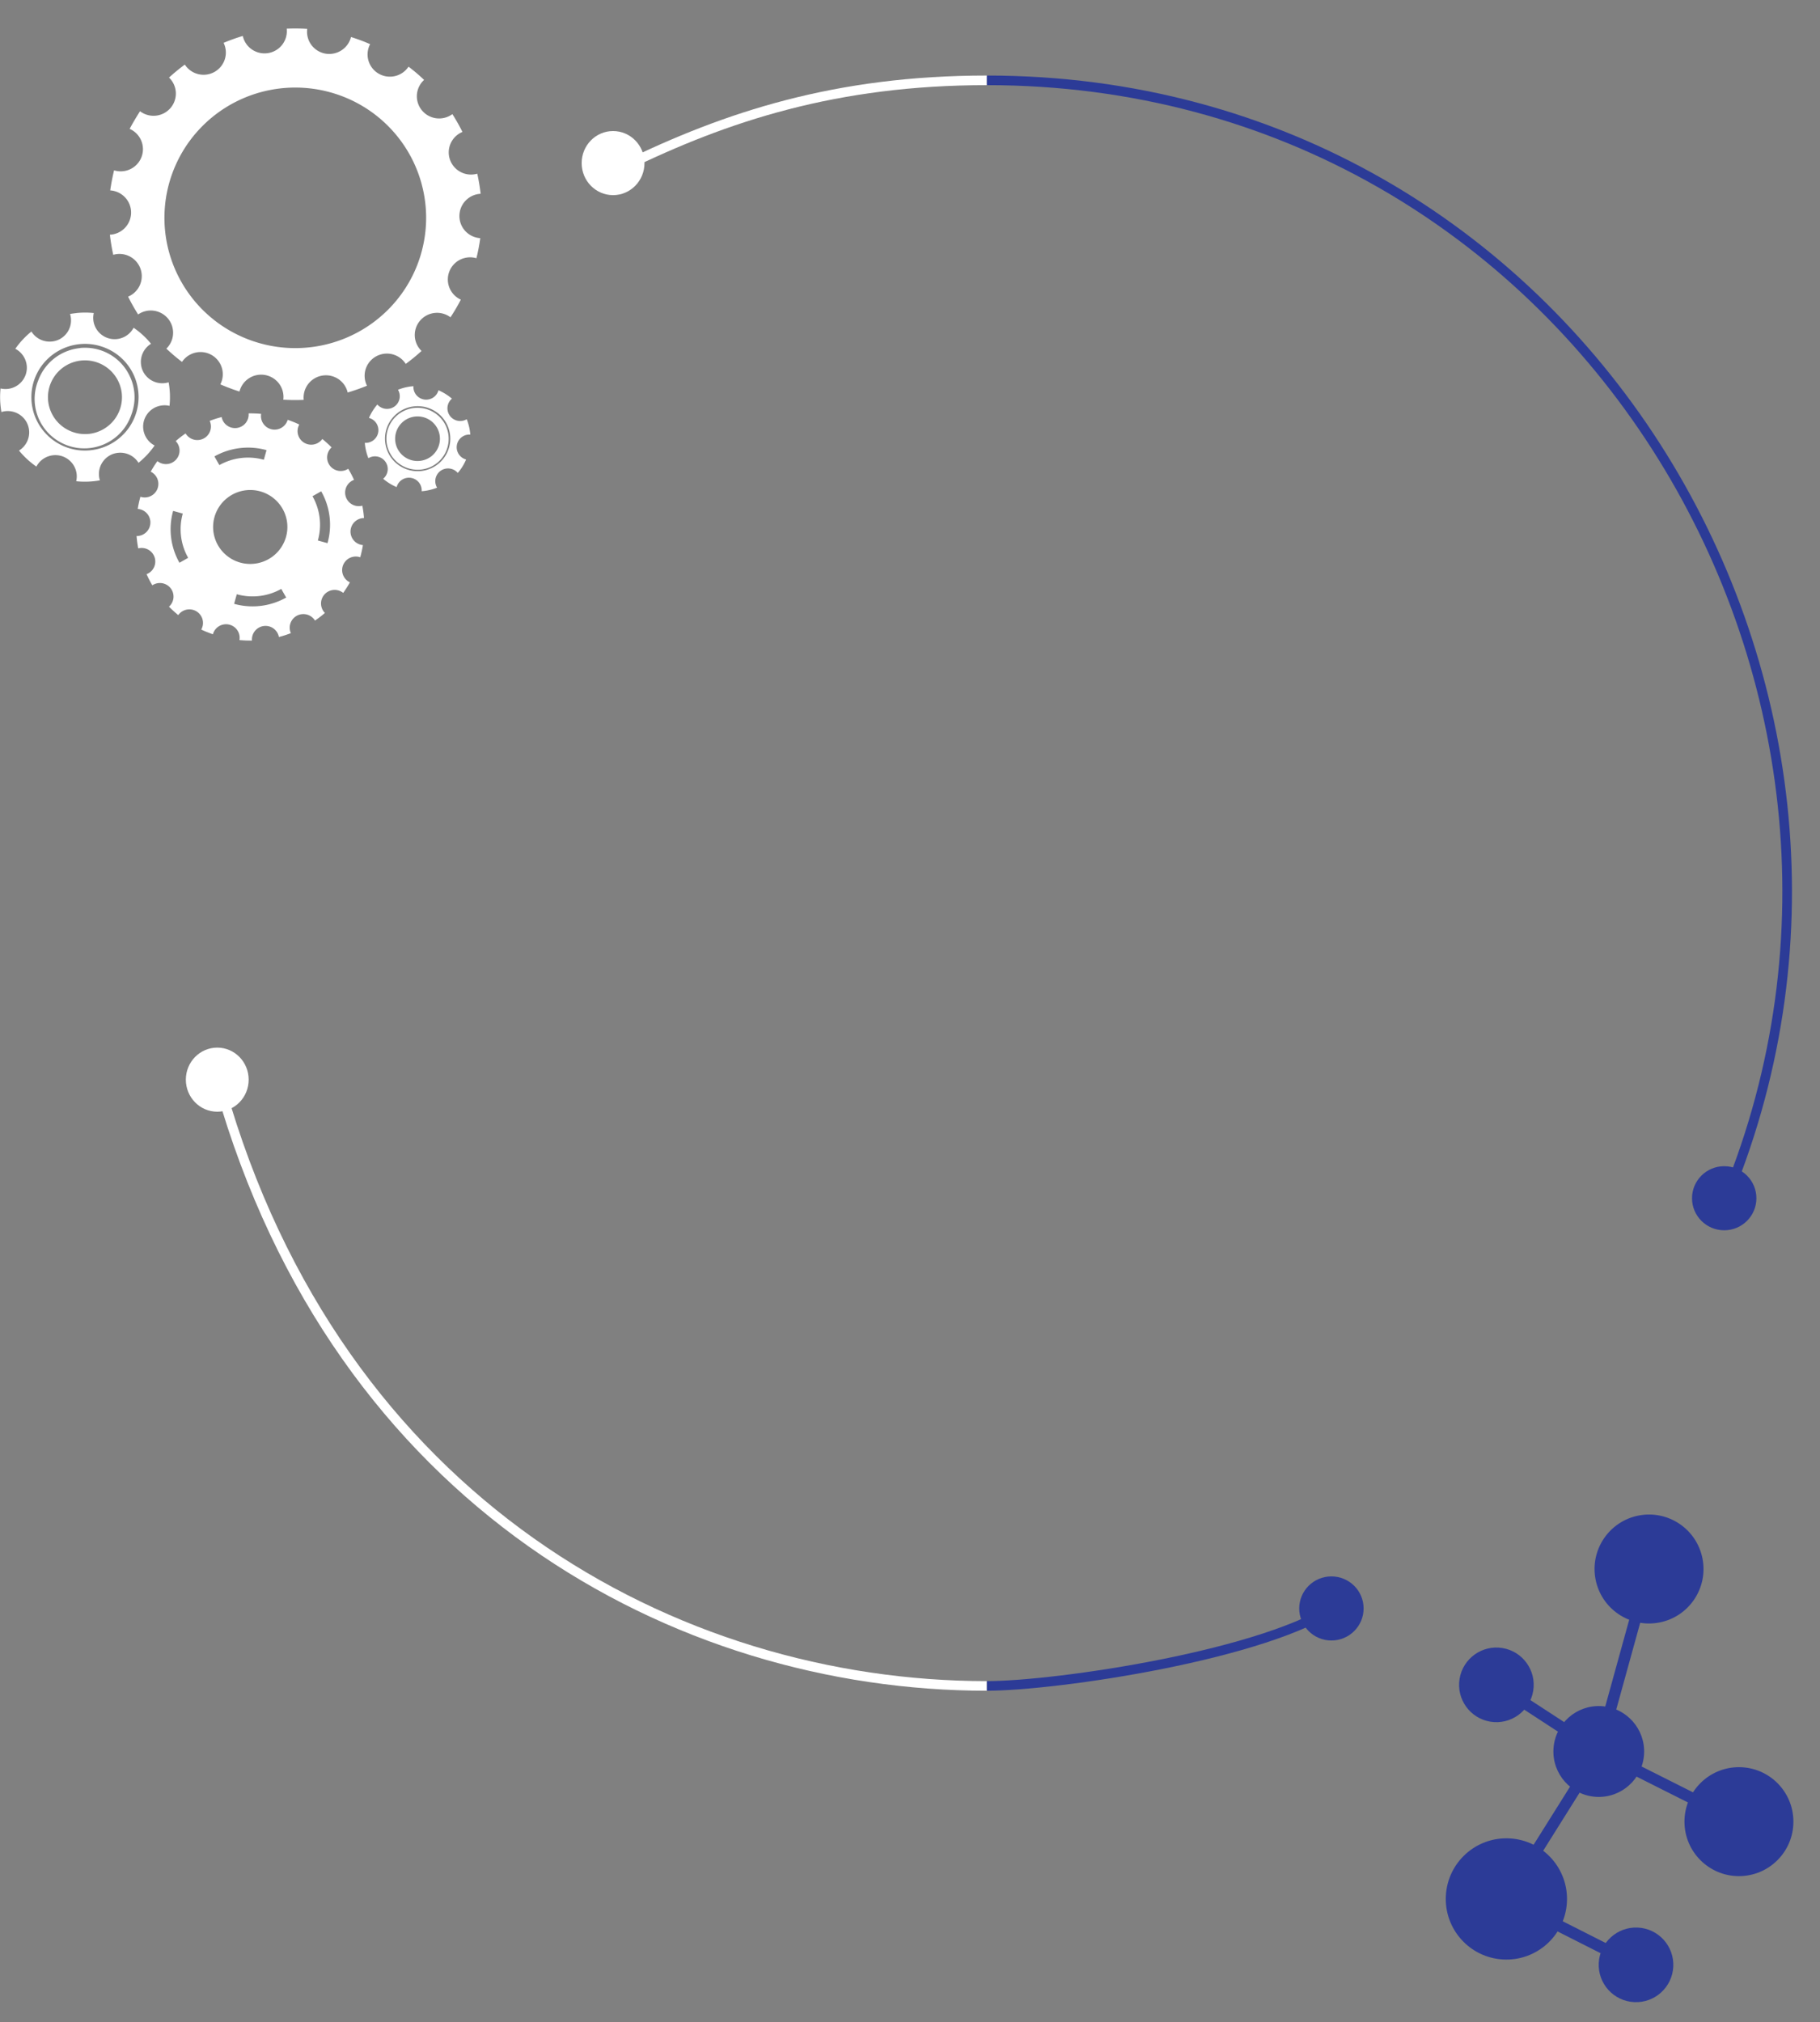 <svg width="568" height="631" fill="none" xmlns="http://www.w3.org/2000/svg"><rect width="100%" height="100%" fill="#808080" stroke="none"/><g clip-path="url(#clip0_675_42)" fill="#fff"><path d="M120.72 135.327a9.654 9.654 0 001.698 7.205 9.732 9.732 0 006.313 3.908 9.639 9.639 0 007.257-1.667 9.594 9.594 0 003.908-6.279 9.64 9.64 0 00-1.69-7.212 9.753 9.753 0 00-13.563-2.228 9.665 9.665 0 00-3.928 6.289l.005-.016zm13.66 7.224a7.019 7.019 0 01-7.761.254 6.97 6.97 0 01-2.677-3.036 6.931 6.931 0 011.264-7.627 6.992 6.992 0 013.513-2.021 7.021 7.021 0 014.049.264 6.975 6.975 0 013.22 2.458 6.936 6.936 0 011.216 5.188 6.956 6.956 0 01-2.824 4.525v-.005zm6.007-12.831a3.944 3.944 0 01.653-5.329 16.621 16.621 0 00-4.198-2.612 3.963 3.963 0 01-1.686 2.297 3.996 3.996 0 01-5.266-.857 3.949 3.949 0 01-.863-2.712c-1.653.126-3.278.5-4.818 1.111a3.947 3.947 0 01-1.107 5.232 3.996 3.996 0 01-5.335-.631 16.531 16.531 0 00-2.618 4.184 3.982 3.982 0 012.313 1.682c.535.827.742 1.822.58 2.792a3.958 3.958 0 01-1.454 2.457 3.989 3.989 0 01-2.734.849 16.3 16.3 0 001.116 4.79 3.981 3.981 0 015.296 1.081 3.94 3.94 0 01-.685 5.337 16.227 16.227 0 004.204 2.601 3.962 3.962 0 011.689-2.303 3.996 3.996 0 015.273.87c.614.77.918 1.741.853 2.722a16.35 16.35 0 004.812-1.112 3.955 3.955 0 011.098-5.26 3.995 3.995 0 015.356.665 16.08 16.08 0 002.607-4.19 3.982 3.982 0 01-2.316-1.682 3.95 3.95 0 01.878-5.252 3.99 3.99 0 012.738-.845 16.387 16.387 0 00-1.116-4.79 4.007 4.007 0 01-5.27-1.09v-.005zm0 8.83a10.152 10.152 0 01-4.126 6.586 10.204 10.204 0 01-3.624 1.627 10.24 10.24 0 01-3.973.122 10.207 10.207 0 01-5.301-2.612 10.122 10.122 0 01-2.95-5.103 10.1 10.1 0 01.395-5.875 10.157 10.157 0 013.608-4.666 10.222 10.222 0 0111.315-.351 10.151 10.151 0 013.893 4.433 10.092 10.092 0 01.763 5.839zM27.69 135.393a11.612 11.612 0 01-6.911-1.471 11.542 11.542 0 01-4.763-5.197 11.453 11.453 0 01-.324-8.788 11.526 11.526 0 016.007-6.449l.1.217-.1-.217c1.15-.525 2.38-.857 3.64-.983a11.59 11.59 0 016.916 1.465 11.517 11.517 0 015.75 8.815 11.478 11.478 0 01-2.537 8.431 11.584 11.584 0 01-7.779 4.183v-.006zm-2.73-26.778a15.75 15.75 0 00-4.902 1.328 15.453 15.453 0 00-8.072 8.635 15.37 15.37 0 003.665 17.103 15.547 15.547 0 0011.359 4.207c2.08-.094 4.12-.605 5.997-1.501a15.498 15.498 0 004.93-3.717 15.412 15.412 0 003.078-5.339 15.233 15.233 0 00-.436-11.775 15.265 15.265 0 00-3.514-4.911 15.327 15.327 0 00-5.15-3.174 15.607 15.607 0 00-6.956-.884v.028zm7.419-.256a16.682 16.682 0 015.56 3.41 16.596 16.596 0 013.818 5.276 16.69 16.69 0 011.407 5.206 16.618 16.618 0 01-3.695 12.216 16.773 16.773 0 01-11.289 6.039 16.597 16.597 0 01-7.497-.956 16.719 16.719 0 01-9.373-8.681 16.6 16.6 0 01-.474-12.735 16.675 16.675 0 015.462-7.364 16.793 16.793 0 018.544-3.383 16.742 16.742 0 017.537.972zm-8.547-10.663a26.65 26.65 0 00-1.97.272 6.644 6.644 0 01-.576 5.289 6.693 6.693 0 01-3.014 2.752c-.668.3-1.381.488-2.11.555a6.72 6.72 0 01-3.628-.653 6.684 6.684 0 01-2.73-2.464 26.482 26.482 0 00-5.025 5.385 6.74 6.74 0 012.443 2.178 6.707 6.707 0 011.124 3.067 6.573 6.573 0 01-.385 2.984A6.673 6.673 0 015.784 120a6.714 6.714 0 01-3.405 1.357 6.73 6.73 0 01-2.206-.145 25.844 25.844 0 000 5.418c.067.65.157 1.295.268 1.94a6.44 6.44 0 011.318-.273 6.734 6.734 0 014.008.863 6.684 6.684 0 012.752 3.027 6.642 6.642 0 01-.111 5.696 6.677 6.677 0 01-2.479 2.706 26.608 26.608 0 005.426 5.001 6.69 6.69 0 013.525-3.126 6.735 6.735 0 014.72-.036 6.702 6.702 0 012.959 2.165 6.653 6.653 0 011.368 3.392 6.577 6.577 0 01-.14 2.184 26.3 26.3 0 007.391-.283 6.82 6.82 0 01-.273-1.317 6.645 6.645 0 01.854-3.976 6.692 6.692 0 013.014-2.743 6.594 6.594 0 012.105-.555 6.727 6.727 0 013.624.654 6.693 6.693 0 012.729 2.463 26.024 26.024 0 005.024-5.396 6.677 6.677 0 01-3.138-3.515 6.64 6.64 0 01-.027-4.703 6.627 6.627 0 012.172-2.944 6.676 6.676 0 013.41-1.352 6.603 6.603 0 012.233.139 26.176 26.176 0 00-.279-7.351 6.733 6.733 0 01-4.715-.281 6.687 6.687 0 01-3.357-3.309 6.566 6.566 0 01-.558-2.101 6.64 6.64 0 01.658-3.611 6.678 6.678 0 012.479-2.718 25.401 25.401 0 00-5.437-5.001 6.67 6.67 0 01-2.175 2.422 6.712 6.712 0 01-3.067 1.112 6.694 6.694 0 01-5.959-2.549 6.65 6.65 0 01-1.365-3.391 6.727 6.727 0 01.14-2.184 26.276 26.276 0 00-5.41 0m60.932 36.286a4.267 4.267 0 01-2.609-1.757 4.232 4.232 0 01-.685-3.061 36.938 36.938 0 00-3.908-.15 4.22 4.22 0 01-.923 3 4.27 4.27 0 01-5.801.785 4.231 4.231 0 01-1.694-2.645 35.163 35.163 0 00-3.724 1.189c.451.985.506 2.105.153 3.129a4.239 4.239 0 01-2.05 2.377 4.275 4.275 0 01-3.13.324 4.254 4.254 0 01-2.498-1.907 33.653 33.653 0 00-3.092 2.389 4.219 4.219 0 01.099 5.795 4.259 4.259 0 01-5.805.451 33.895 33.895 0 00-2.087 3.301 4.24 4.24 0 012.107 2.299 4.215 4.215 0 01-.04 3.111 4.242 4.242 0 01-2.166 2.244 4.267 4.267 0 01-3.123.164 32.911 32.911 0 00-.831 3.801 4.262 4.262 0 012.872 1.405 4.222 4.222 0 01-.253 5.897 4.263 4.263 0 01-2.982 1.156 33.83 33.83 0 00.525 3.856 4.272 4.272 0 013.117.393 4.24 4.24 0 011.996 2.416 4.218 4.218 0 01-.215 3.121 4.244 4.244 0 01-2.308 2.122c.558 1.178 1.116 2.34 1.809 3.462a4.263 4.263 0 015.716.927 4.215 4.215 0 01-.525 5.741 36.856 36.856 0 002.892 2.629 4.266 4.266 0 015.739-1.131 4.235 4.235 0 011.852 2.535 4.216 4.216 0 01-.407 3.108c.592.283 1.184.556 1.793.789.608.233 1.222.478 1.836.689a4.228 4.228 0 011.897-2.516 4.265 4.265 0 013.117-.517 4.25 4.25 0 012.613 1.769c.61.902.848 2.004.663 3.076 1.299.118 2.603.168 3.908.15a4.21 4.21 0 01.922-3.001 4.25 4.25 0 012.747-1.54 4.263 4.263 0 013.055.772 4.223 4.223 0 011.677 2.657 35.143 35.143 0 003.735-1.2 4.221 4.221 0 01-.123-3.111 4.247 4.247 0 012.045-2.356 4.283 4.283 0 013.11-.33 4.261 4.261 0 012.499 1.874 36.099 36.099 0 003.092-2.379 4.225 4.225 0 01-1.211-2.882 4.228 4.228 0 011.105-2.924 4.27 4.27 0 015.817-.451 36.584 36.584 0 002.094-3.295 4.24 4.24 0 01-2.139-2.297 4.215 4.215 0 01.032-3.131 4.237 4.237 0 012.185-2.253 4.27 4.27 0 013.143-.143c.346-1.251.626-2.52.837-3.801a4.256 4.256 0 01-2.816-1.42 4.223 4.223 0 01-1.054-2.962 4.218 4.218 0 011.29-2.867 4.256 4.256 0 012.921-1.192 34.42 34.42 0 00-.525-3.862 4.27 4.27 0 01-3.145-.368 4.234 4.234 0 01-2.018-2.428 4.216 4.216 0 01.227-3.144 4.245 4.245 0 012.346-2.117 33.824 33.824 0 00-1.815-3.456 4.264 4.264 0 01-5.696-.943 4.216 4.216 0 01.51-5.726 34.874 34.874 0 00-2.892-2.622 4.274 4.274 0 01-5.736 1.123 4.225 4.225 0 01-1.46-5.636 21.195 21.195 0 00-1.78-.789c-.609-.233-1.217-.478-1.837-.689a4.236 4.236 0 01-1.905 2.468 4.265 4.265 0 01-3.085.505zm4.521 52.49a21.368 21.368 0 01-16.25 1.962l.832-2.99a18.301 18.301 0 0013.883-1.667l1.535 2.695zm-30.586-12.397l-2.718 1.539a21.154 21.154 0 01-1.977-16.181l3.01.839a18.047 18.047 0 001.685 13.803zm17.39 1.745a11.61 11.61 0 01-6.012-3.015 11.52 11.52 0 01-3.314-5.831 11.488 11.488 0 01.5-6.682 11.55 11.55 0 014.147-5.278 11.628 11.628 0 0112.879-.296 11.557 11.557 0 014.387 5.081 11.49 11.49 0 01.81 6.652 11.538 11.538 0 01-4.753 7.441 11.64 11.64 0 01-8.644 1.928zm26.092-6.318l-3.01-.834a18.062 18.062 0 00-1.674-13.814l2.713-1.534a21.104 21.104 0 011.971 16.182zm-19.03-29.024l-.838 3.001a18.301 18.301 0 00-13.884 1.667l-1.535-2.712a21.4 21.4 0 0116.256-1.956zm60.2-73.128a6.913 6.913 0 011.94-4.741A6.976 6.976 0 01150 60.47a60.63 60.63 0 00-1.05-6.279 6.977 6.977 0 01-5.12-.48 6.928 6.928 0 01-3.388-3.852 6.896 6.896 0 01.201-5.116 6.937 6.937 0 013.68-3.577 62.381 62.381 0 00-3.138-5.557 6.978 6.978 0 01-9.503-1.167 6.9 6.9 0 01.672-9.508 55.336 55.336 0 00-4.857-4.134 6.96 6.96 0 01-4.238 2.944 6.989 6.989 0 01-5.109-.776 6.935 6.935 0 01-3.164-4.069 6.898 6.898 0 01.526-5.117 52.596 52.596 0 00-2.948-1.2 66.619 66.619 0 00-3.02-1.029 6.97 6.97 0 01-2.994 4.165 7.026 7.026 0 01-5.045 1.003 6.954 6.954 0 01-4.355-2.737 6.894 6.894 0 01-1.266-4.97 57.4 57.4 0 00-6.409-.061 6.9 6.9 0 01-1.36 4.952 6.981 6.981 0 01-9.45 1.563 6.923 6.923 0 01-2.895-4.248 60.005 60.005 0 00-5.99 2.15 6.895 6.895 0 01.39 5.097 6.93 6.93 0 01-3.23 3.973 6.984 6.984 0 01-5.088.685 6.954 6.954 0 01-4.174-2.975 62.3 62.3 0 00-4.93 4.056 6.91 6.91 0 01.458 9.505 6.985 6.985 0 01-9.507.998c-1.116 1.772-2.233 3.595-3.232 5.507a6.934 6.934 0 013.6 3.645 6.89 6.89 0 01.104 5.111 6.93 6.93 0 01-3.451 3.786 6.979 6.979 0 01-5.12.394 69.09 69.09 0 00-1.201 6.263 6.968 6.968 0 014.648 2.19 6.906 6.906 0 011.867 4.77 6.907 6.907 0 01-1.936 4.742 6.97 6.97 0 01-4.68 2.123 60.651 60.651 0 001.044 6.268 6.996 6.996 0 015.118.495 6.945 6.945 0 013.383 3.855 6.906 6.906 0 01-.195 5.115 6.952 6.952 0 01-3.667 3.588 59.697 59.697 0 003.127 5.557 6.987 6.987 0 019.332 1.303 6.909 6.909 0 01-.523 9.366 63.393 63.393 0 004.879 4.14 6.978 6.978 0 019.31-2.116 6.927 6.927 0 013.15 4.038 6.897 6.897 0 01-.492 5.091 64.44 64.44 0 002.965 1.189c1.016.383 2.004.728 3.014 1.039a6.934 6.934 0 012.997-4.158 6.988 6.988 0 019.394 1.752 6.911 6.911 0 011.28 4.957c2.123.129 4.251.148 6.376.055a6.912 6.912 0 011.377-4.927 6.993 6.993 0 019.42-1.576 6.937 6.937 0 012.919 4.208 67.593 67.593 0 006.029-2.117 6.89 6.89 0 01-.438-5.121 6.929 6.929 0 013.228-4.01 6.977 6.977 0 019.301 2.318 59.325 59.325 0 004.935-4.039 6.902 6.902 0 01-.448-9.477 6.98 6.98 0 019.475-1.026 59.083 59.083 0 003.232-5.507 6.934 6.934 0 01-3.531-3.65 6.891 6.891 0 01-.085-5.066 6.932 6.932 0 013.407-3.765 6.981 6.981 0 015.072-.444 57.436 57.436 0 001.2-6.263 6.963 6.963 0 01-4.65-2.199 6.902 6.902 0 01-1.854-4.78zM92.155 108.62a40.975 40.975 0 01-22.688-6.85 40.692 40.692 0 01-15.04-18.244 40.475 40.475 0 01-2.323-23.486 40.591 40.591 0 0111.178-20.813 40.894 40.894 0 0120.91-11.123 41.012 41.012 0 0123.594 2.316 40.796 40.796 0 0118.325 14.973 40.52 40.52 0 016.879 22.585 40.552 40.552 0 01-11.962 28.739 40.93 40.93 0 01-28.873 11.903z"/></g><path d="M308 526.068c-97.059 0-202.451-57.176-239.216-186.757M194.857 51.924C226.627 36.392 260.941 25.068 308 25.068" stroke="#fff" stroke-width="3"/><ellipse cx="67.804" cy="336.892" rx="9.804" ry="10" fill="#fff"/><ellipse cx="191.333" cy="50.892" rx="9.804" ry="10" fill="#fff"/><path d="M308 25.068c183.153 0 296.424 188.324 231.111 347.824m-121.081 127.5c-22.107 16-88.426 25.676-110.03 25.676" stroke="#2C3B97" stroke-width="3"/><ellipse cx="538.106" cy="373.892" rx="10.048" ry="10" fill="#2C3B97"/><ellipse cx="415.518" cy="501.892" rx="10.048" ry="10" fill="#2C3B97"/><path d="M559.701 568.418c0 9.389-7.611 17-17 17s-17-7.611-17-17 7.611-17 17-17 17 7.611 17 17z" fill="#2C3B97"/><path d="M512.231 551.166l16.931 8.511-1.585 3.154-16.931-8.511 1.585-3.154zm-43.171 60.259c-10.432-.589-18.411-9.523-17.822-19.954.588-10.431 9.522-18.411 19.953-17.822 10.432.589 18.411 9.522 17.822 19.954-.588 10.431-9.522 18.41-19.953 17.822z" fill="#2C3B97"/><path d="M493.525 558.497l-12.407 19.781-2.988-1.875 12.406-19.78 2.989 1.874z" fill="#2C3B97"/><path d="M498.157 560.68c-7.807-.44-13.779-7.135-13.338-14.952.441-7.818 7.128-13.798 14.936-13.358 7.808.441 13.779 7.135 13.338 14.953-.441 7.818-7.128 13.798-14.936 13.357zm13.24-87.782c9.216-1.793 18.14 4.225 19.933 13.441 1.792 9.217-4.225 18.141-13.442 19.933-9.216 1.793-18.14-4.225-19.933-13.441-1.792-9.216 4.226-18.14 13.442-19.933z" fill="#2C3B97"/><path d="M500.876 532.848l7.654-27.705 3.434.949-7.654 27.705-3.434-.949zm-45.358-9.009c1.046-6.345 7.039-10.641 13.384-9.594 6.345 1.046 10.641 7.039 9.594 13.384-1.046 6.345-7.039 10.641-13.384 9.594-6.345-1.046-10.641-7.039-9.594-13.384z" fill="#2C3B97"/><path d="M487.427 541.122l-12.314-8.02 1.939-2.977 12.314 8.02-1.939 2.977zm34.783 72.534c-.305 6.424-5.76 11.383-12.184 11.078-6.424-.306-11.384-5.761-11.078-12.185.305-6.423 5.76-11.383 12.184-11.078 6.424.306 11.384 5.761 11.078 12.185z" fill="#2C3B97"/><path d="M487.396 599.344l14.141 7.156-1.609 3.18-14.141-7.157 1.609-3.179z" fill="#2C3B97"/><defs><clipPath id="clip0_675_42"><path fill="#fff" transform="translate(0 8.892)" d="M0 0h150v191H0z"/></clipPath></defs></svg>